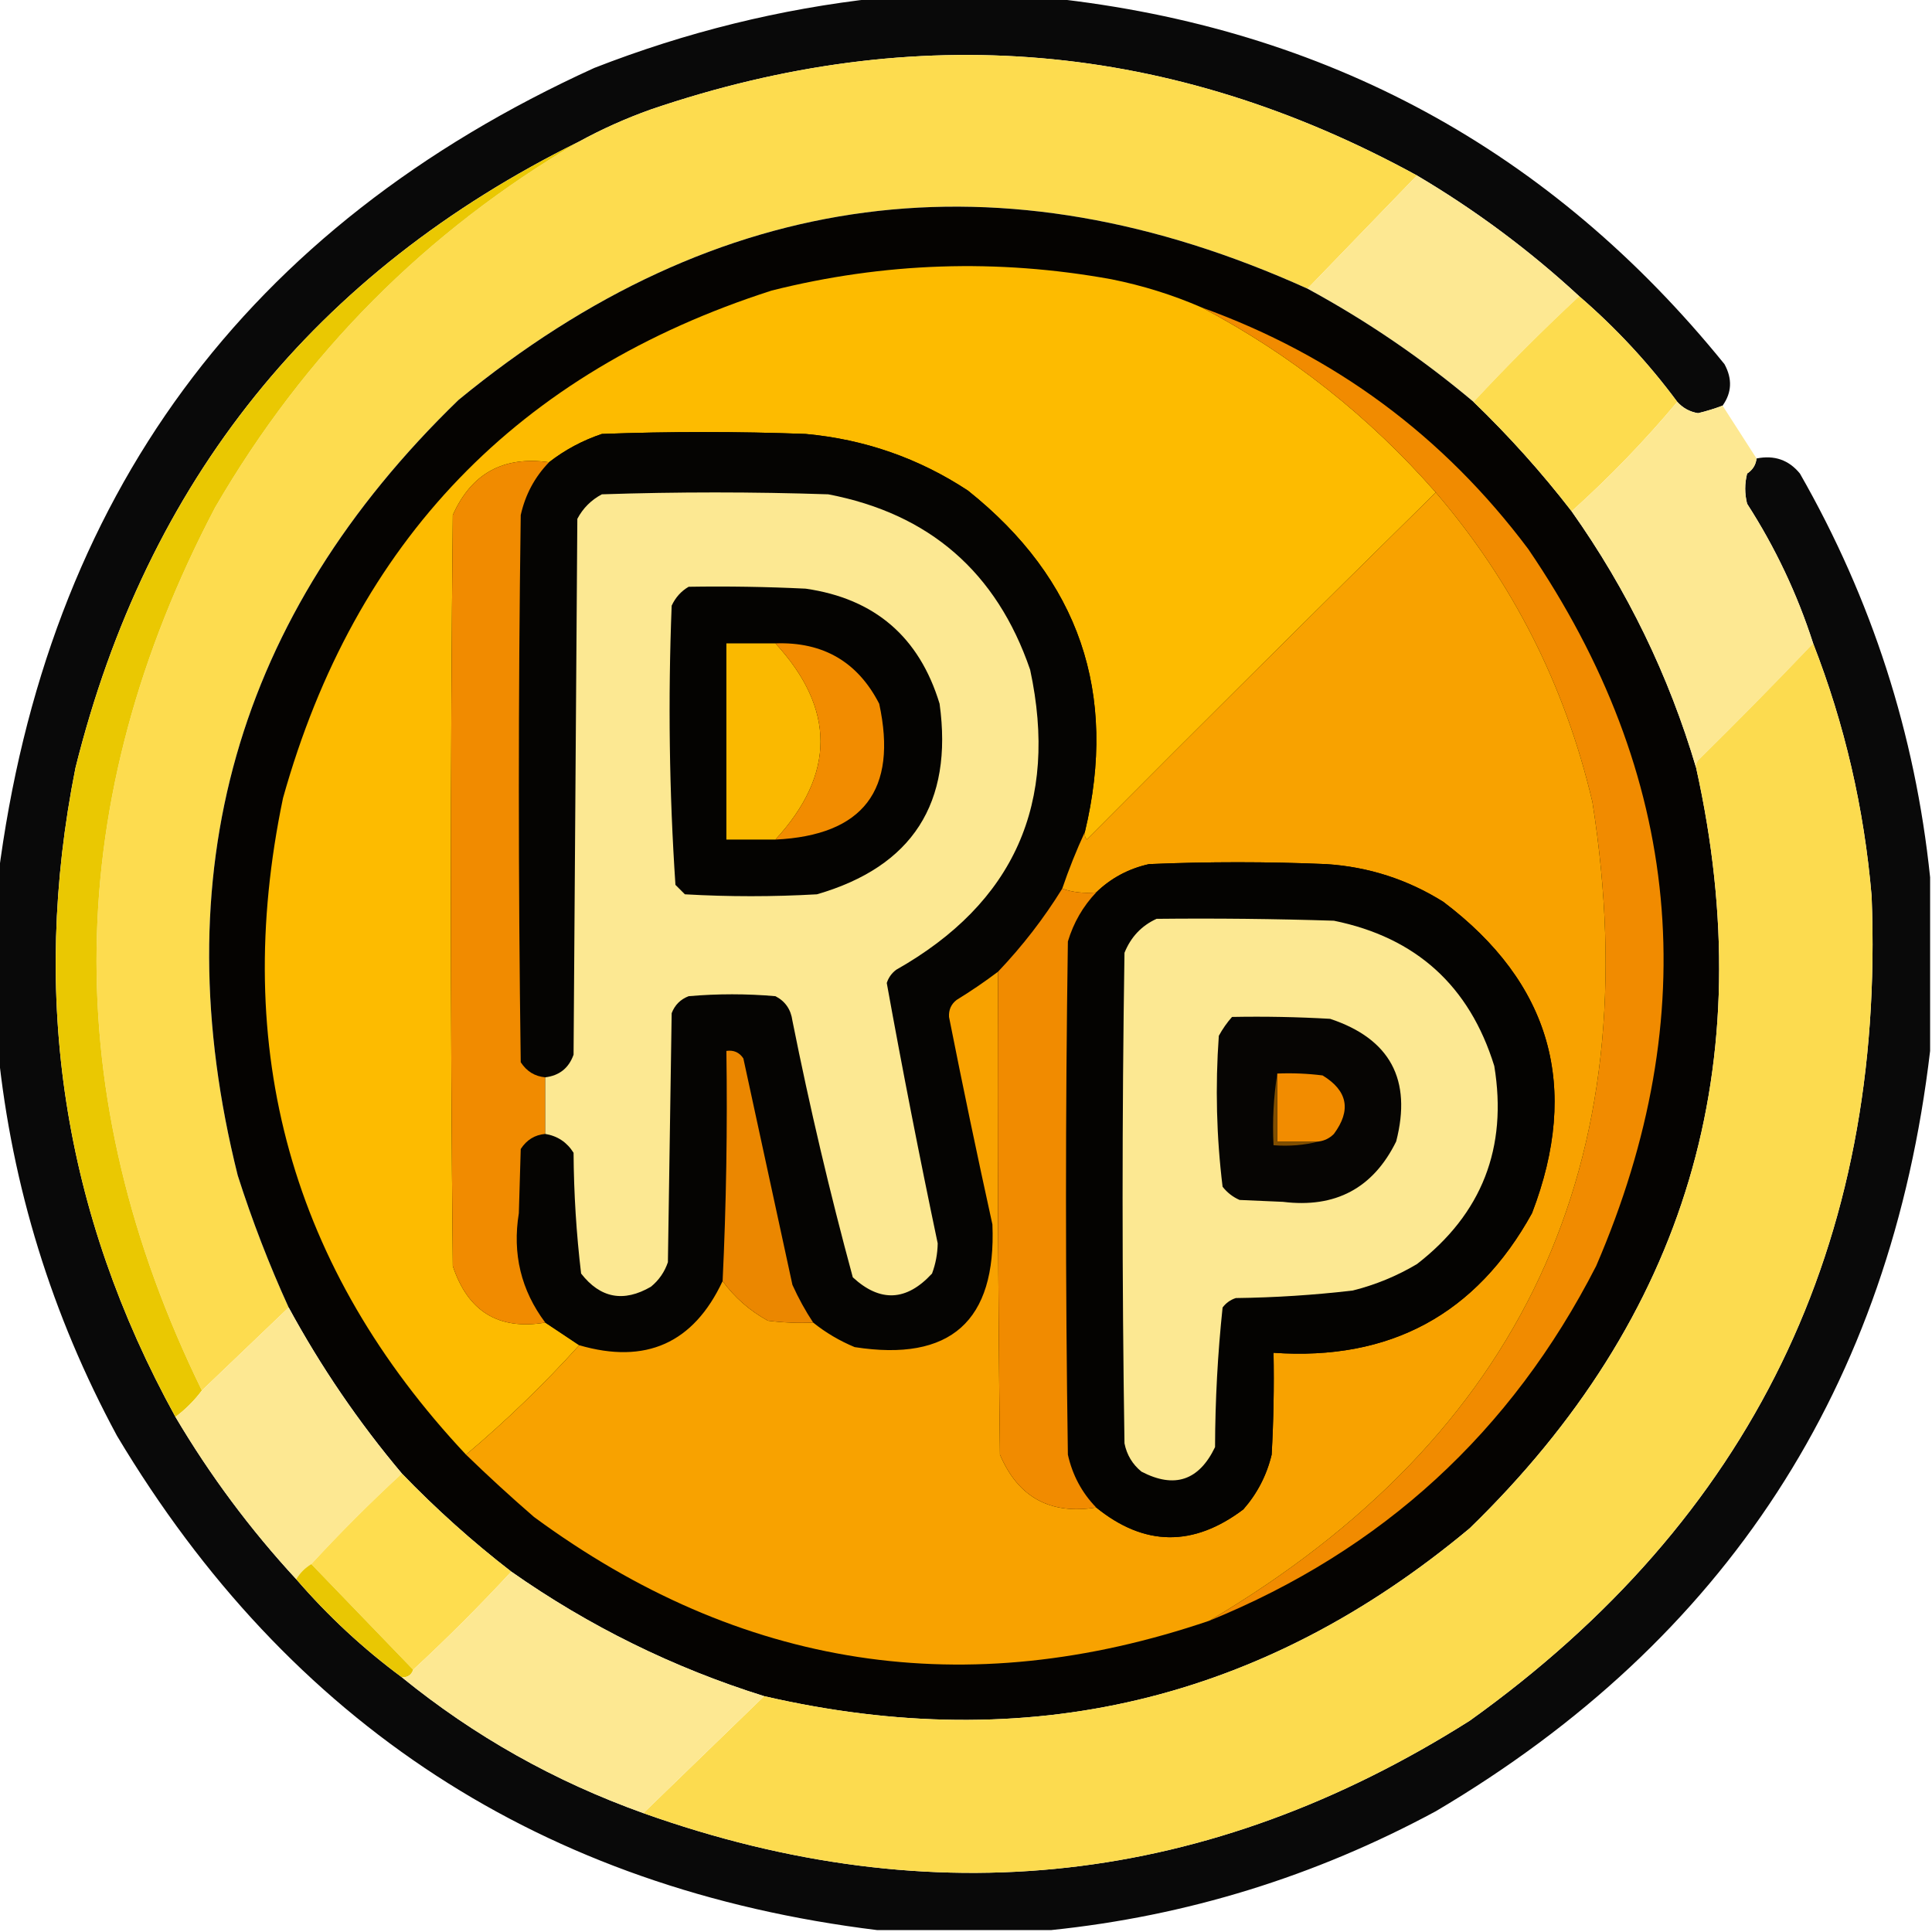 <?xml version="1.0" encoding="UTF-8"?>
<!DOCTYPE svg PUBLIC "-//W3C//DTD SVG 1.1//EN" "http://www.w3.org/Graphics/SVG/1.1/DTD/svg11.dtd">
<svg xmlns="http://www.w3.org/2000/svg" version="1.1" width="512px" height="512px" style="shape-rendering:geometricPrecision; text-rendering:geometricPrecision; image-rendering:optimizeQuality; fill-rule:evenodd; clip-rule:evenodd" xmlns:xlink="http://www.w3.org/1999/xlink">
<g><path style="opacity:0.961" fill="#010100" d="M 232.5,-0.5 C 247.833,-0.5 263.167,-0.5 278.5,-0.5C 351.512,7.415 411.012,39.748 457,96.5C 459.125,100.394 458.958,104.061 456.5,107.5C 454.393,108.3 452.226,108.967 450,109.5C 447.808,109.137 445.974,108.137 444.5,106.5C 436.907,96.238 428.241,86.905 418.5,78.5C 405.319,66.324 390.986,55.657 375.5,46.5C 310.469,10.895 242.802,5.061 172.5,29C 165.856,31.372 159.523,34.205 153.5,37.5C 83.438,72.083 38.938,127.416 20,203.5C 7.915,264.175 16.748,321.508 46.5,375.5C 55.657,390.986 66.324,405.319 78.5,418.5C 86.905,428.241 96.238,436.907 106.5,444.5C 125.665,460.09 146.999,472.09 170.5,480.5C 247.393,507.895 320.393,499.728 389.5,456C 464.109,402.61 499.609,329.777 496,237.5C 494.028,214.28 488.861,191.947 480.5,170.5C 476.284,157.401 470.45,145.067 463,133.5C 462.333,130.833 462.333,128.167 463,125.5C 464.481,124.529 465.315,123.196 465.5,121.5C 470.223,120.553 474.056,121.886 477,125.5C 496.056,158.833 507.556,194.5 511.5,232.5C 511.5,247.833 511.5,263.167 511.5,278.5C 501.026,367.433 457.36,434.6 380.5,480C 348.466,497.292 314.466,507.792 278.5,511.5C 263.167,511.5 247.833,511.5 232.5,511.5C 143.853,500.61 76.687,456.943 31,380.5C 13.708,348.465 3.208,314.465 -0.5,278.5C -0.5,263.167 -0.5,247.833 -0.5,232.5C 12.347,131.63 65.013,60.13 157.5,18C 181.82,8.503 206.82,2.336 232.5,-0.5 Z"/></g>
<g><path style="opacity:1" fill="#fddc4f" d="M 375.5,46.5 C 365.833,56.5 356.167,66.5 346.5,76.5C 265.2,39.759 190.2,49.592 121.5,106C 62.533,163.117 43.033,231.617 63,311.5C 66.82,323.465 71.32,335.132 76.5,346.5C 68.833,353.833 61.167,361.167 53.5,368.5C 15.138,290.033 16.305,212.033 57,134.5C 80.74,93.594 112.907,61.26 153.5,37.5C 159.523,34.205 165.856,31.372 172.5,29C 242.802,5.061 310.469,10.895 375.5,46.5 Z"/></g>
<g><path style="opacity:1" fill="#eac802" d="M 153.5,37.5 C 112.907,61.26 80.74,93.594 57,134.5C 16.305,212.033 15.138,290.033 53.5,368.5C 51.5,371.167 49.167,373.5 46.5,375.5C 16.748,321.508 7.915,264.175 20,203.5C 38.938,127.416 83.438,72.083 153.5,37.5 Z"/></g>
<g><path style="opacity:1" fill="#fde892" d="M 375.5,46.5 C 390.986,55.657 405.319,66.324 418.5,78.5C 408.833,87.5 399.5,96.833 390.5,106.5C 376.836,95.004 362.17,85.004 346.5,76.5C 356.167,66.5 365.833,56.5 375.5,46.5 Z"/></g>
<g><path style="opacity:1" fill="#050301" d="M 346.5,76.5 C 362.17,85.004 376.836,95.004 390.5,106.5C 399.936,115.596 408.603,125.263 416.5,135.5C 431.263,156.359 442.263,179.025 449.5,203.5C 466.939,282 446.939,349.166 389.5,405C 334.724,450.776 272.39,465.609 202.5,449.5C 178.456,441.978 156.123,430.978 135.5,416.5C 125.263,408.603 115.596,399.936 106.5,390.5C 95.004,376.836 85.004,362.17 76.5,346.5C 71.32,335.132 66.82,323.465 63,311.5C 43.033,231.617 62.533,163.117 121.5,106C 190.2,49.592 265.2,39.759 346.5,76.5 Z"/></g>
<g><path style="opacity:1" fill="#fdbb00" d="M 318.5,81.5 C 342.154,94.001 362.821,110.334 380.5,130.5C 349.562,160.938 318.728,191.605 288,222.5C 287.536,221.906 287.369,221.239 287.5,220.5C 296.328,183.678 285.995,153.511 256.5,130C 243.466,121.432 229.133,116.432 213.5,115C 195.5,114.333 177.5,114.333 159.5,115C 154.361,116.735 149.694,119.235 145.5,122.5C 133.42,120.788 124.92,125.454 120,136.5C 119.333,202.833 119.333,269.167 120,335.5C 123.981,347.566 132.148,352.566 144.5,350.5C 147.523,352.533 150.523,354.533 153.5,356.5C 144.114,366.888 134.114,376.554 123.5,385.5C 77.254,336.207 61.087,278.207 75,211.5C 94.059,143.441 137.226,98.608 204.5,77C 234.259,69.518 264.259,68.518 294.5,74C 302.796,75.654 310.796,78.154 318.5,81.5 Z"/></g>
<g><path style="opacity:1" fill="#fddc4f" d="M 418.5,78.5 C 428.241,86.905 436.907,96.238 444.5,106.5C 435.888,116.78 426.555,126.447 416.5,135.5C 408.603,125.263 399.936,115.596 390.5,106.5C 399.5,96.833 408.833,87.5 418.5,78.5 Z"/></g>
<g><path style="opacity:1" fill="#f18b00" d="M 318.5,81.5 C 353.703,94.2 382.536,115.533 405,145.5C 445.786,205.401 451.786,268.735 423,335.5C 400.491,379.508 366.324,410.841 320.5,429.5C 403.285,380.576 437.118,308.243 422,212.5C 414.728,181.621 400.895,154.288 380.5,130.5C 362.821,110.334 342.154,94.001 318.5,81.5 Z"/></g>
<g><path style="opacity:1" fill="#fde892" d="M 444.5,106.5 C 445.974,108.137 447.808,109.137 450,109.5C 452.226,108.967 454.393,108.3 456.5,107.5C 459.474,112.149 462.474,116.816 465.5,121.5C 465.315,123.196 464.481,124.529 463,125.5C 462.333,128.167 462.333,130.833 463,133.5C 470.45,145.067 476.284,157.401 480.5,170.5C 470.535,180.965 460.369,191.298 450,201.5C 449.536,202.094 449.369,202.761 449.5,203.5C 442.263,179.025 431.263,156.359 416.5,135.5C 426.555,126.447 435.888,116.78 444.5,106.5 Z"/></g>
<g><path style="opacity:1" fill="#050402" d="M 287.5,220.5 C 285.264,225.32 283.264,230.32 281.5,235.5C 276.629,243.38 270.963,250.714 264.5,257.5C 261.006,260.144 257.34,262.644 253.5,265C 252.056,266.126 251.39,267.626 251.5,269.5C 255.139,287.862 258.973,306.195 263,324.5C 264.045,350.12 251.878,360.953 226.5,357C 222.476,355.326 218.809,353.159 215.5,350.5C 213.437,347.382 211.604,344.048 210,340.5C 205.667,320.5 201.333,300.5 197,280.5C 195.951,278.893 194.451,278.227 192.5,278.5C 192.798,298.867 192.465,319.2 191.5,339.5C 183.793,355.967 171.126,361.634 153.5,356.5C 150.523,354.533 147.523,352.533 144.5,350.5C 138.08,341.933 135.747,332.266 137.5,321.5C 137.667,315.833 137.833,310.167 138,304.5C 139.571,302.077 141.737,300.744 144.5,300.5C 147.754,301.043 150.254,302.71 152,305.5C 152.07,316.239 152.737,326.906 154,337.5C 159.093,344.039 165.26,345.206 172.5,341C 174.617,339.269 176.117,337.102 177,334.5C 177.333,312.5 177.667,290.5 178,268.5C 178.833,266.333 180.333,264.833 182.5,264C 190.167,263.333 197.833,263.333 205.5,264C 208.094,265.339 209.594,267.506 210,270.5C 214.578,293.398 219.911,316.064 226,338.5C 233.241,345.186 240.241,344.853 247,337.5C 247.958,334.925 248.458,332.259 248.5,329.5C 243.662,306.509 239.162,283.509 235,260.5C 235.465,259.069 236.299,257.903 237.5,257C 268.759,239.306 280.592,212.806 273,177.5C 264.141,151.639 246.307,136.139 219.5,131C 199.5,130.333 179.5,130.333 159.5,131C 156.667,132.5 154.5,134.667 153,137.5C 152.667,184.833 152.333,232.167 152,279.5C 150.744,283.046 148.244,285.046 144.5,285.5C 141.737,285.256 139.571,283.923 138,281.5C 137.333,233.167 137.333,184.833 138,136.5C 139.206,131.084 141.706,126.418 145.5,122.5C 149.694,119.235 154.361,116.735 159.5,115C 177.5,114.333 195.5,114.333 213.5,115C 229.133,116.432 243.466,121.432 256.5,130C 285.995,153.511 296.328,183.678 287.5,220.5 Z"/></g>
<g><path style="opacity:1" fill="#f18b00" d="M 145.5,122.5 C 141.706,126.418 139.206,131.084 138,136.5C 137.333,184.833 137.333,233.167 138,281.5C 139.571,283.923 141.737,285.256 144.5,285.5C 144.5,290.5 144.5,295.5 144.5,300.5C 141.737,300.744 139.571,302.077 138,304.5C 137.833,310.167 137.667,315.833 137.5,321.5C 135.747,332.266 138.08,341.933 144.5,350.5C 132.148,352.566 123.981,347.566 120,335.5C 119.333,269.167 119.333,202.833 120,136.5C 124.92,125.454 133.42,120.788 145.5,122.5 Z"/></g>
<g><path style="opacity:1" fill="#fce892" d="M 144.5,300.5 C 144.5,295.5 144.5,290.5 144.5,285.5C 148.244,285.046 150.744,283.046 152,279.5C 152.333,232.167 152.667,184.833 153,137.5C 154.5,134.667 156.667,132.5 159.5,131C 179.5,130.333 199.5,130.333 219.5,131C 246.307,136.139 264.141,151.639 273,177.5C 280.592,212.806 268.759,239.306 237.5,257C 236.299,257.903 235.465,259.069 235,260.5C 239.162,283.509 243.662,306.509 248.5,329.5C 248.458,332.259 247.958,334.925 247,337.5C 240.241,344.853 233.241,345.186 226,338.5C 219.911,316.064 214.578,293.398 210,270.5C 209.594,267.506 208.094,265.339 205.5,264C 197.833,263.333 190.167,263.333 182.5,264C 180.333,264.833 178.833,266.333 178,268.5C 177.667,290.5 177.333,312.5 177,334.5C 176.117,337.102 174.617,339.269 172.5,341C 165.26,345.206 159.093,344.039 154,337.5C 152.737,326.906 152.07,316.239 152,305.5C 150.254,302.71 147.754,301.043 144.5,300.5 Z"/></g>
<g><path style="opacity:1" fill="#f8a200" d="M 380.5,130.5 C 400.895,154.288 414.728,181.621 422,212.5C 437.118,308.243 403.285,380.576 320.5,429.5C 255.919,451.472 196.252,442.306 141.5,402C 135.304,396.634 129.304,391.134 123.5,385.5C 134.114,376.554 144.114,366.888 153.5,356.5C 171.126,361.634 183.793,355.967 191.5,339.5C 194.689,343.851 198.689,347.351 203.5,350C 207.486,350.499 211.486,350.666 215.5,350.5C 218.809,353.159 222.476,355.326 226.5,357C 251.878,360.953 264.045,350.12 263,324.5C 258.973,306.195 255.139,287.862 251.5,269.5C 251.39,267.626 252.056,266.126 253.5,265C 257.34,262.644 261.006,260.144 264.5,257.5C 264.333,300.168 264.5,342.835 265,385.5C 269.807,396.792 278.307,401.459 290.5,399.5C 303.242,409.837 316.242,410.004 329.5,400C 333.184,395.8 335.684,390.967 337,385.5C 337.5,376.506 337.666,367.506 337.5,358.5C 368.364,360.657 391.198,348.323 406,321.5C 418.842,288.034 411.009,260.534 382.5,239C 373.011,233.059 362.678,229.726 351.5,229C 335.833,228.333 320.167,228.333 304.5,229C 299.074,230.211 294.407,232.711 290.5,236.5C 287.287,236.81 284.287,236.477 281.5,235.5C 283.264,230.32 285.264,225.32 287.5,220.5C 287.369,221.239 287.536,221.906 288,222.5C 318.728,191.605 349.562,160.938 380.5,130.5 Z"/></g>
<g><path style="opacity:1" fill="#040301" d="M 182.5,155.5 C 192.839,155.334 203.172,155.5 213.5,156C 231.801,158.634 243.634,168.801 249,186.5C 252.631,212.834 241.798,229.667 216.5,237C 204.833,237.667 193.167,237.667 181.5,237C 180.667,236.167 179.833,235.333 179,234.5C 177.353,209.921 177.02,185.254 178,160.5C 179.025,158.313 180.525,156.646 182.5,155.5 Z"/></g>
<g><path style="opacity:1" fill="#fab900" d="M 205.5,170.5 C 221.429,187.816 221.429,205.149 205.5,222.5C 201.167,222.5 196.833,222.5 192.5,222.5C 192.5,205.167 192.5,187.833 192.5,170.5C 196.833,170.5 201.167,170.5 205.5,170.5 Z"/></g>
<g><path style="opacity:1" fill="#f28c00" d="M 205.5,170.5 C 218.129,170.059 227.296,175.392 233,186.5C 237.956,209.37 228.789,221.37 205.5,222.5C 221.429,205.149 221.429,187.816 205.5,170.5 Z"/></g>
<g><path style="opacity:1" fill="#fcdb4f" d="M 480.5,170.5 C 488.861,191.947 494.028,214.28 496,237.5C 499.609,329.777 464.109,402.61 389.5,456C 320.393,499.728 247.393,507.895 170.5,480.5C 181.167,470.167 191.833,459.833 202.5,449.5C 272.39,465.609 334.724,450.776 389.5,405C 446.939,349.166 466.939,282 449.5,203.5C 449.369,202.761 449.536,202.094 450,201.5C 460.369,191.298 470.535,180.965 480.5,170.5 Z"/></g>
<g><path style="opacity:1" fill="#040301" d="M 290.5,399.5 C 286.711,395.593 284.211,390.926 283,385.5C 282.333,340.167 282.333,294.833 283,249.5C 284.497,244.523 286.997,240.19 290.5,236.5C 294.407,232.711 299.074,230.211 304.5,229C 320.167,228.333 335.833,228.333 351.5,229C 362.678,229.726 373.011,233.059 382.5,239C 411.009,260.534 418.842,288.034 406,321.5C 391.198,348.323 368.364,360.657 337.5,358.5C 337.666,367.506 337.5,376.506 337,385.5C 335.684,390.967 333.184,395.8 329.5,400C 316.242,410.004 303.242,409.837 290.5,399.5 Z"/></g>
<g><path style="opacity:1" fill="#f18b00" d="M 281.5,235.5 C 284.287,236.477 287.287,236.81 290.5,236.5C 286.997,240.19 284.497,244.523 283,249.5C 282.333,294.833 282.333,340.167 283,385.5C 284.211,390.926 286.711,395.593 290.5,399.5C 278.307,401.459 269.807,396.792 265,385.5C 264.5,342.835 264.333,300.168 264.5,257.5C 270.963,250.714 276.629,243.38 281.5,235.5 Z"/></g>
<g><path style="opacity:1" fill="#fce892" d="M 306.5,243.5 C 322.17,243.333 337.837,243.5 353.5,244C 375.267,248.433 389.434,261.267 396,282.5C 399.558,304.174 392.725,321.674 375.5,335C 370.166,338.168 364.499,340.501 358.5,342C 348.216,343.204 337.882,343.87 327.5,344C 326.069,344.465 324.903,345.299 324,346.5C 322.706,358.738 322.039,371.071 322,383.5C 317.731,392.386 311.231,394.552 302.5,390C 300.106,388.048 298.606,385.548 298,382.5C 297.333,339.167 297.333,295.833 298,252.5C 299.688,248.315 302.521,245.315 306.5,243.5 Z"/></g>
<g><path style="opacity:1" fill="#060503" d="M 326.5,269.5 C 335.173,269.334 343.84,269.5 352.5,270C 368.397,275.287 374.23,286.121 370,302.5C 363.898,314.887 353.898,320.221 340,318.5C 336.167,318.333 332.333,318.167 328.5,318C 326.714,317.215 325.214,316.049 324,314.5C 322.371,301.261 322.038,287.928 323,274.5C 323.997,272.677 325.164,271.01 326.5,269.5 Z"/></g>
<g><path style="opacity:1" fill="#eb8700" d="M 215.5,350.5 C 211.486,350.666 207.486,350.499 203.5,350C 198.689,347.351 194.689,343.851 191.5,339.5C 192.465,319.2 192.798,298.867 192.5,278.5C 194.451,278.227 195.951,278.893 197,280.5C 201.333,300.5 205.667,320.5 210,340.5C 211.604,344.048 213.437,347.382 215.5,350.5 Z"/></g>
<g><path style="opacity:1" fill="#f28c00" d="M 338.5,284.5 C 342.514,284.334 346.514,284.501 350.5,285C 357.148,289.05 358.148,294.217 353.5,300.5C 352.378,301.63 351.044,302.297 349.5,302.5C 345.833,302.5 342.167,302.5 338.5,302.5C 338.5,296.5 338.5,290.5 338.5,284.5 Z"/></g>
<g><path style="opacity:1" fill="#804e00" d="M 338.5,284.5 C 338.5,290.5 338.5,296.5 338.5,302.5C 342.167,302.5 345.833,302.5 349.5,302.5C 345.702,303.483 341.702,303.817 337.5,303.5C 337.177,296.978 337.51,290.645 338.5,284.5 Z"/></g>
<g><path style="opacity:1" fill="#fde892" d="M 76.5,346.5 C 85.004,362.17 95.004,376.836 106.5,390.5C 98.167,398.167 90.167,406.167 82.5,414.5C 80.833,415.5 79.5,416.833 78.5,418.5C 66.324,405.319 55.657,390.986 46.5,375.5C 49.167,373.5 51.5,371.167 53.5,368.5C 61.167,361.167 68.833,353.833 76.5,346.5 Z"/></g>
<g><path style="opacity:1" fill="#fedd4f" d="M 106.5,390.5 C 115.596,399.936 125.263,408.603 135.5,416.5C 127.167,425.5 118.5,434.167 109.5,442.5C 100.549,433.214 91.549,423.881 82.5,414.5C 90.167,406.167 98.167,398.167 106.5,390.5 Z"/></g>
<g><path style="opacity:1" fill="#e9c703" d="M 82.5,414.5 C 91.549,423.881 100.549,433.214 109.5,442.5C 109.027,443.906 108.027,444.573 106.5,444.5C 96.238,436.907 86.905,428.241 78.5,418.5C 79.5,416.833 80.833,415.5 82.5,414.5 Z"/></g>
<g><path style="opacity:1" fill="#fde892" d="M 135.5,416.5 C 156.123,430.978 178.456,441.978 202.5,449.5C 191.833,459.833 181.167,470.167 170.5,480.5C 146.999,472.09 125.665,460.09 106.5,444.5C 108.027,444.573 109.027,443.906 109.5,442.5C 118.5,434.167 127.167,425.5 135.5,416.5 Z"/></g>
</svg>
